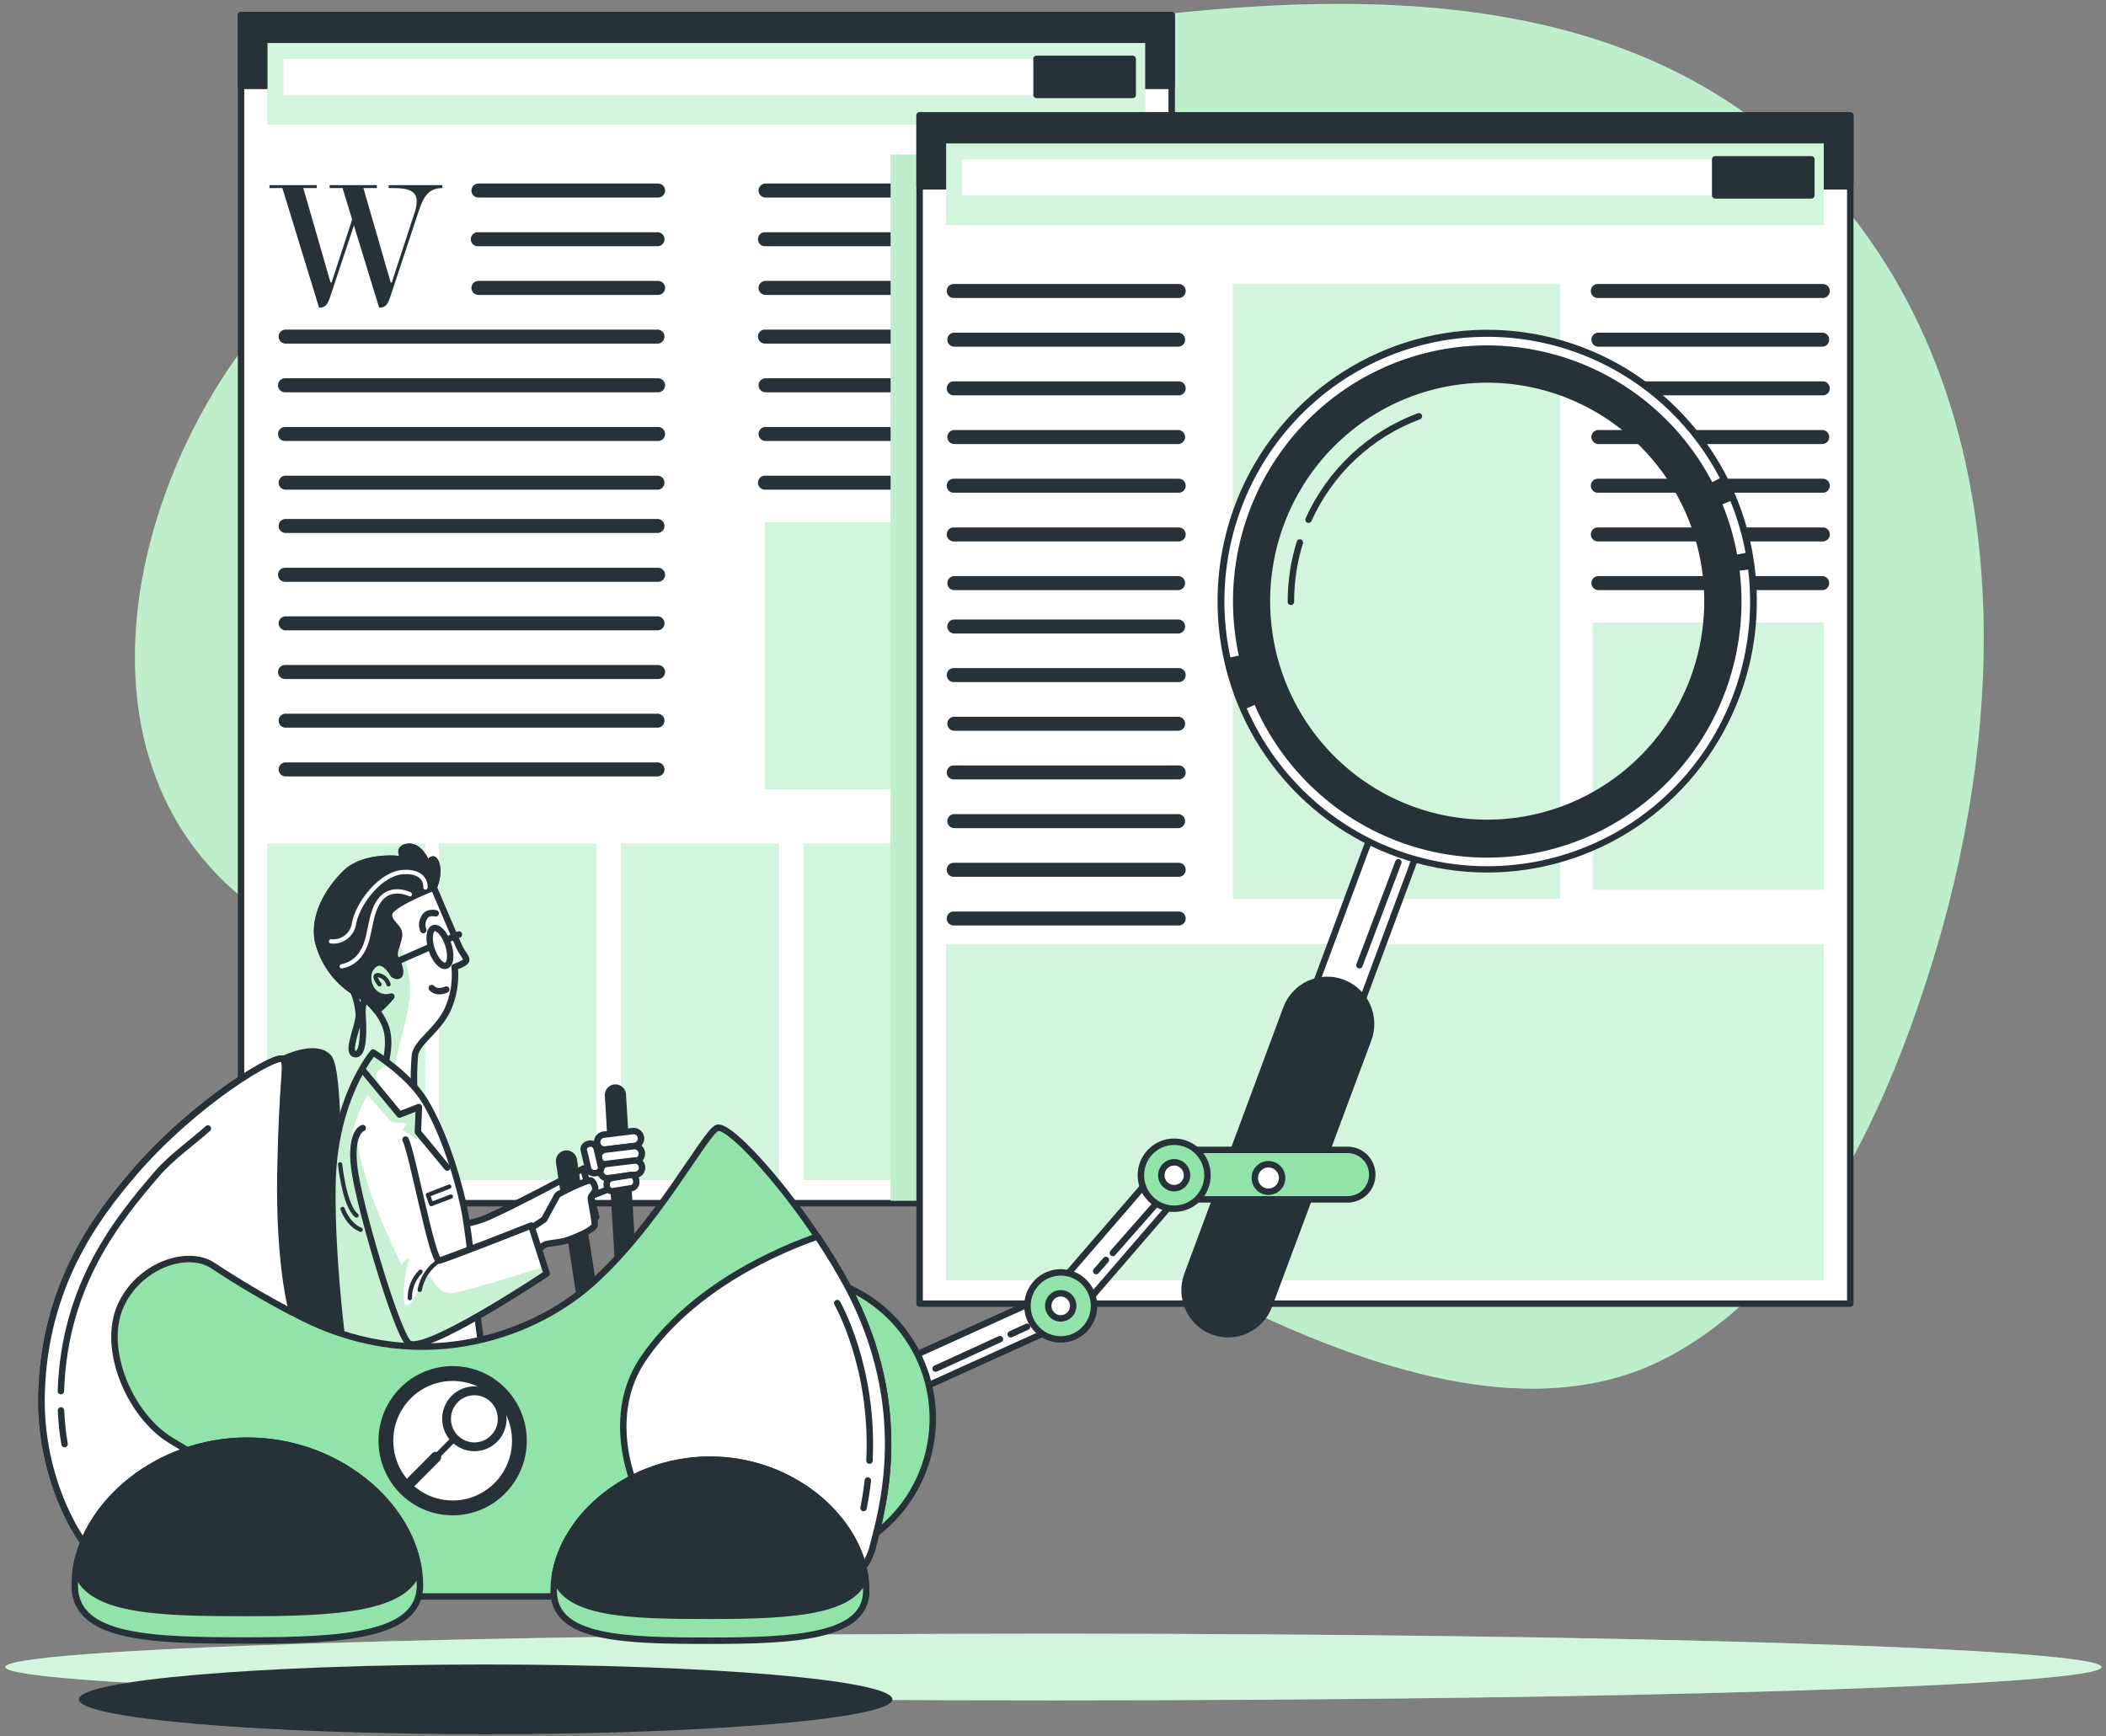 <svg width="245" height="202" viewBox="0 0 245 202" fill="none" xmlns="http://www.w3.org/2000/svg">
<rect x="0" y="0" width="245" height="202" fill="#808080" stroke="none"/>
<path d="M28.153 40.689C18.728 53.443 12.667 72.183 17.264 87.879C25.117 114.704 58.444 116.726 81.269 119.83C97 121.972 112.642 134.419 126.096 142.143C144.026 152.443 172.87 168.692 193.55 158.14C210.692 149.399 219.908 128.252 225.167 110.71C233.41 83.24 234.204 50.104 216.262 26.172C191.841 -6.314 149.118 -0.9 113.622 4.659C89.864 8.383 66.77 12.01 45.648 24.686C38.828 28.811 32.883 34.249 28.153 40.689Z" fill="#92E3A9"/>
<path opacity="0.4" d="M28.153 40.689C18.728 53.443 12.667 72.183 17.264 87.879C25.117 114.704 58.444 116.726 81.269 119.83C97 121.972 112.642 134.419 126.096 142.143C144.026 152.443 172.87 168.692 193.55 158.14C210.692 149.399 219.908 128.252 225.167 110.71C233.41 83.24 234.204 50.104 216.262 26.172C191.841 -6.314 149.118 -0.9 113.622 4.659C89.864 8.383 66.77 12.01 45.648 24.686C38.828 28.811 32.883 34.249 28.153 40.689Z" fill="white"/>
<path d="M0.624 193.953C0.624 196.095 55.199 197.834 122.551 197.834C189.904 197.834 244.479 196.095 244.479 193.953C244.479 191.812 189.904 190.073 122.581 190.073C55.258 190.073 0.624 191.812 0.624 193.953Z" fill="#92E3A9"/>
<path opacity="0.6" d="M0.624 193.953C0.624 196.095 55.199 197.834 122.551 197.834C189.904 197.834 244.479 196.095 244.479 193.953C244.479 191.812 189.904 190.073 122.581 190.073C55.258 190.073 0.624 191.812 0.624 193.953Z" fill="white"/>
<path d="M136.31 1.747H28.04V139.984H136.31V1.747Z" fill="white" stroke="#263238" stroke-width="0.75" stroke-linecap="round" stroke-linejoin="round"/>
<path d="M136.31 1.747H28.04V9.995H136.31V1.747Z" fill="#263238" stroke="#263238" stroke-width="0.75" stroke-linecap="round" stroke-linejoin="round"/>
<path d="M49.425 98.16H31.124V137.258H49.425V98.16Z" fill="#92E3A9"/>
<path opacity="0.6" d="M49.425 98.16H31.124V137.258H49.425V98.16Z" fill="white"/>
<path d="M69.382 98.16H51.081V137.258H69.382V98.16Z" fill="#92E3A9"/>
<path opacity="0.6" d="M69.382 98.16H51.081V137.258H69.382V98.16Z" fill="white"/>
<path d="M90.587 98.16H72.286V137.258H90.587V98.16Z" fill="#92E3A9"/>
<path opacity="0.6" d="M90.587 98.16H72.286V137.258H90.587V98.16Z" fill="white"/>
<path d="M111.787 98.16H93.486V137.258H111.787V98.16Z" fill="#92E3A9"/>
<path opacity="0.6" d="M111.787 98.16H93.486V137.258H111.787V98.16Z" fill="white"/>
<path d="M133.507 98.16H115.206V137.258H133.507V98.16Z" fill="white" stroke="#263238" stroke-width="0.75" stroke-linecap="round" stroke-linejoin="round"/>
<path d="M133.214 5.008H31.13V14.483H133.214V5.008Z" fill="#92E3A9"/>
<path opacity="0.6" d="M133.214 5.008H31.13V14.483H133.214V5.008Z" fill="white"/>
<path d="M131.78 6.849H32.965V11.042H131.78V6.849Z" fill="white"/>
<path d="M131.774 6.849H120.585V11.042H131.774V6.849Z" fill="#263238" stroke="#263238" stroke-width="0.75" stroke-linecap="round" stroke-linejoin="round"/>
<path d="M76.566 22.985H55.647C55.433 22.985 55.228 22.899 55.076 22.746C54.925 22.593 54.84 22.386 54.84 22.169C54.84 21.953 54.925 21.745 55.076 21.592C55.228 21.439 55.433 21.353 55.647 21.353H76.566C76.78 21.353 76.985 21.439 77.136 21.592C77.287 21.745 77.373 21.953 77.373 22.169C77.373 22.386 77.287 22.593 77.136 22.746C76.985 22.899 76.78 22.985 76.566 22.985Z" fill="#263238"/>
<path d="M76.566 28.646H55.647C55.535 28.656 55.423 28.642 55.317 28.606C55.212 28.57 55.114 28.511 55.032 28.435C54.95 28.358 54.884 28.265 54.839 28.162C54.794 28.058 54.77 27.947 54.77 27.833C54.77 27.72 54.794 27.608 54.839 27.505C54.884 27.401 54.95 27.309 55.032 27.232C55.114 27.156 55.212 27.097 55.317 27.061C55.423 27.024 55.535 27.011 55.647 27.02H76.566C76.767 27.038 76.954 27.131 77.091 27.282C77.227 27.432 77.303 27.629 77.303 27.833C77.303 28.038 77.227 28.235 77.091 28.385C76.954 28.536 76.767 28.629 76.566 28.646Z" fill="#263238"/>
<path d="M76.566 34.313H55.647C55.433 34.313 55.228 34.227 55.076 34.075C54.925 33.922 54.84 33.714 54.84 33.498C54.84 33.281 54.925 33.074 55.076 32.92C55.228 32.767 55.433 32.681 55.647 32.681H76.566C76.78 32.681 76.985 32.767 77.136 32.92C77.287 33.074 77.373 33.281 77.373 33.498C77.373 33.714 77.287 33.922 77.136 34.075C76.985 34.227 76.78 34.313 76.566 34.313Z" fill="#263238"/>
<path d="M76.566 39.975H33.15C32.949 39.957 32.761 39.864 32.625 39.713C32.488 39.563 32.413 39.366 32.413 39.162C32.413 38.957 32.488 38.761 32.625 38.61C32.761 38.459 32.949 38.366 33.15 38.349H76.566C76.767 38.366 76.954 38.459 77.091 38.61C77.227 38.761 77.303 38.957 77.303 39.162C77.303 39.366 77.227 39.563 77.091 39.713C76.954 39.864 76.767 39.957 76.566 39.975Z" fill="#263238"/>
<path d="M76.566 45.642H33.15C32.936 45.642 32.731 45.556 32.58 45.403C32.428 45.25 32.343 45.042 32.343 44.826C32.343 44.609 32.428 44.402 32.58 44.249C32.731 44.096 32.936 44.01 33.15 44.01H76.566C76.78 44.01 76.985 44.096 77.136 44.249C77.287 44.402 77.373 44.609 77.373 44.826C77.373 45.042 77.287 45.25 77.136 45.403C76.985 45.556 76.78 45.642 76.566 45.642Z" fill="#263238"/>
<path d="M76.566 51.309H33.15C32.936 51.309 32.731 51.223 32.58 51.07C32.428 50.917 32.343 50.709 32.343 50.493C32.343 50.276 32.428 50.069 32.58 49.916C32.731 49.763 32.936 49.677 33.15 49.677H76.566C76.78 49.677 76.985 49.763 77.136 49.916C77.287 50.069 77.373 50.276 77.373 50.493C77.373 50.709 77.287 50.917 77.136 51.07C76.985 51.223 76.78 51.309 76.566 51.309Z" fill="#263238"/>
<path d="M76.566 56.97H33.15C32.949 56.952 32.761 56.859 32.625 56.709C32.488 56.558 32.413 56.361 32.413 56.157C32.413 55.953 32.488 55.756 32.625 55.605C32.761 55.455 32.949 55.362 33.15 55.344H76.566C76.767 55.362 76.954 55.455 77.091 55.605C77.227 55.756 77.303 55.953 77.303 56.157C77.303 56.361 77.227 56.558 77.091 56.709C76.954 56.859 76.767 56.952 76.566 56.97Z" fill="#263238"/>
<path d="M76.566 62.005H33.15C32.949 61.988 32.761 61.895 32.625 61.744C32.488 61.593 32.413 61.397 32.413 61.192C32.413 60.988 32.488 60.791 32.625 60.641C32.761 60.49 32.949 60.397 33.15 60.38H76.566C76.767 60.397 76.954 60.49 77.091 60.641C77.227 60.791 77.303 60.988 77.303 61.192C77.303 61.397 77.227 61.593 77.091 61.744C76.954 61.895 76.767 61.988 76.566 62.005Z" fill="#263238"/>
<path d="M76.566 67.691H33.15C32.936 67.691 32.731 67.605 32.58 67.451C32.428 67.299 32.343 67.091 32.343 66.874C32.343 66.658 32.428 66.451 32.58 66.297C32.731 66.144 32.936 66.058 33.15 66.058H76.566C76.78 66.058 76.985 66.144 77.136 66.297C77.287 66.451 77.373 66.658 77.373 66.874C77.373 67.091 77.287 67.299 77.136 67.451C76.985 67.605 76.78 67.691 76.566 67.691Z" fill="#263238"/>
<path d="M76.566 73.334H33.15C32.949 73.316 32.761 73.223 32.625 73.072C32.488 72.922 32.413 72.725 32.413 72.521C32.413 72.316 32.488 72.12 32.625 71.969C32.761 71.819 32.949 71.725 33.15 71.708H76.566C76.767 71.725 76.954 71.819 77.091 71.969C77.227 72.12 77.303 72.316 77.303 72.521C77.303 72.725 77.227 72.922 77.091 73.072C76.954 73.223 76.767 73.316 76.566 73.334Z" fill="#263238"/>
<path d="M76.566 79.001H33.15C32.936 79.001 32.731 78.915 32.58 78.762C32.428 78.609 32.343 78.401 32.343 78.185C32.343 77.968 32.428 77.761 32.58 77.608C32.731 77.455 32.936 77.369 33.15 77.369H76.566C76.78 77.369 76.985 77.455 77.136 77.608C77.287 77.761 77.373 77.968 77.373 78.185C77.373 78.401 77.287 78.609 77.136 78.762C76.985 78.915 76.78 79.001 76.566 79.001Z" fill="#263238"/>
<path d="M76.566 84.662H33.15C32.949 84.644 32.761 84.551 32.625 84.4C32.488 84.25 32.413 84.053 32.413 83.849C32.413 83.644 32.488 83.448 32.625 83.297C32.761 83.147 32.949 83.053 33.15 83.036H76.566C76.767 83.053 76.954 83.147 77.091 83.297C77.227 83.448 77.303 83.644 77.303 83.849C77.303 84.053 77.227 84.25 77.091 84.4C76.954 84.551 76.767 84.644 76.566 84.662Z" fill="#263238"/>
<path d="M76.566 90.329H33.15C32.949 90.311 32.761 90.218 32.625 90.068C32.488 89.917 32.413 89.72 32.413 89.516C32.413 89.312 32.488 89.115 32.625 88.964C32.761 88.814 32.949 88.721 33.15 88.703H76.566C76.767 88.721 76.954 88.814 77.091 88.964C77.227 89.115 77.303 89.312 77.303 89.516C77.303 89.72 77.227 89.917 77.091 90.068C76.954 90.218 76.767 90.311 76.566 90.329Z" fill="#263238"/>
<path d="M132.449 22.985H89.051C88.837 22.985 88.632 22.899 88.481 22.746C88.329 22.593 88.244 22.386 88.244 22.169C88.244 21.953 88.329 21.745 88.481 21.592C88.632 21.439 88.837 21.353 89.051 21.353H132.449C132.663 21.353 132.868 21.439 133.02 21.592C133.171 21.745 133.256 21.953 133.256 22.169C133.256 22.386 133.171 22.593 133.02 22.746C132.868 22.899 132.663 22.985 132.449 22.985Z" fill="#263238"/>
<path d="M132.449 28.646H89.051C88.94 28.656 88.828 28.642 88.722 28.606C88.616 28.57 88.519 28.511 88.436 28.435C88.354 28.358 88.288 28.265 88.243 28.162C88.198 28.058 88.175 27.947 88.175 27.833C88.175 27.72 88.198 27.608 88.243 27.505C88.288 27.401 88.354 27.309 88.436 27.232C88.519 27.156 88.616 27.097 88.722 27.061C88.828 27.024 88.94 27.011 89.051 27.02H132.449C132.56 27.011 132.673 27.024 132.778 27.061C132.884 27.097 132.981 27.156 133.064 27.232C133.146 27.309 133.212 27.401 133.257 27.505C133.302 27.608 133.325 27.72 133.325 27.833C133.325 27.947 133.302 28.058 133.257 28.162C133.212 28.265 133.146 28.358 133.064 28.435C132.981 28.511 132.884 28.57 132.778 28.606C132.673 28.642 132.56 28.656 132.449 28.646Z" fill="#263238"/>
<path d="M132.449 34.313H89.051C88.837 34.313 88.632 34.227 88.481 34.075C88.329 33.922 88.244 33.714 88.244 33.498C88.244 33.281 88.329 33.074 88.481 32.92C88.632 32.767 88.837 32.681 89.051 32.681H132.449C132.663 32.681 132.868 32.767 133.02 32.92C133.171 33.074 133.256 33.281 133.256 33.498C133.256 33.714 133.171 33.922 133.02 34.075C132.868 34.227 132.663 34.313 132.449 34.313Z" fill="#263238"/>
<path d="M132.449 39.975H89.051C88.94 39.984 88.828 39.971 88.722 39.934C88.616 39.898 88.519 39.839 88.436 39.763C88.354 39.687 88.288 39.594 88.243 39.49C88.198 39.386 88.175 39.275 88.175 39.162C88.175 39.049 88.198 38.937 88.243 38.833C88.288 38.73 88.354 38.637 88.436 38.56C88.519 38.484 88.616 38.426 88.722 38.389C88.828 38.353 88.94 38.339 89.051 38.349H132.449C132.56 38.339 132.673 38.353 132.778 38.389C132.884 38.426 132.981 38.484 133.064 38.56C133.146 38.637 133.212 38.73 133.257 38.833C133.302 38.937 133.325 39.049 133.325 39.162C133.325 39.275 133.302 39.386 133.257 39.49C133.212 39.594 133.146 39.687 133.064 39.763C132.981 39.839 132.884 39.898 132.778 39.934C132.673 39.971 132.56 39.984 132.449 39.975Z" fill="#263238"/>
<path d="M132.449 45.642H89.051C88.837 45.642 88.632 45.556 88.481 45.403C88.329 45.25 88.244 45.042 88.244 44.826C88.244 44.609 88.329 44.402 88.481 44.249C88.632 44.096 88.837 44.01 89.051 44.01H132.449C132.663 44.01 132.868 44.096 133.02 44.249C133.171 44.402 133.256 44.609 133.256 44.826C133.256 45.042 133.171 45.25 133.02 45.403C132.868 45.556 132.663 45.642 132.449 45.642Z" fill="#263238"/>
<path d="M132.449 51.309H89.051C88.945 51.309 88.84 51.288 88.743 51.247C88.645 51.206 88.556 51.146 88.481 51.07C88.406 50.994 88.346 50.904 88.306 50.805C88.265 50.706 88.244 50.6 88.244 50.493C88.244 50.386 88.265 50.28 88.306 50.181C88.346 50.082 88.406 49.992 88.481 49.916C88.556 49.84 88.645 49.78 88.743 49.739C88.84 49.698 88.945 49.677 89.051 49.677H132.449C132.555 49.677 132.66 49.698 132.758 49.739C132.856 49.78 132.945 49.84 133.02 49.916C133.094 49.992 133.154 50.082 133.194 50.181C133.235 50.28 133.256 50.386 133.256 50.493C133.256 50.6 133.235 50.706 133.194 50.805C133.154 50.904 133.094 50.994 133.02 51.07C132.945 51.146 132.856 51.206 132.758 51.247C132.66 51.288 132.555 51.309 132.449 51.309Z" fill="#263238"/>
<path d="M132.449 56.97H89.051C88.94 56.98 88.828 56.966 88.722 56.929C88.616 56.893 88.519 56.835 88.436 56.758C88.354 56.682 88.288 56.589 88.243 56.485C88.198 56.382 88.175 56.27 88.175 56.157C88.175 56.044 88.198 55.932 88.243 55.828C88.288 55.725 88.354 55.632 88.436 55.556C88.519 55.479 88.616 55.421 88.722 55.385C88.828 55.348 88.94 55.334 89.051 55.344H132.449C132.56 55.334 132.673 55.348 132.778 55.385C132.884 55.421 132.981 55.479 133.064 55.556C133.146 55.632 133.212 55.725 133.257 55.828C133.302 55.932 133.325 56.044 133.325 56.157C133.325 56.27 133.302 56.382 133.257 56.485C133.212 56.589 133.146 56.682 133.064 56.758C132.981 56.835 132.884 56.893 132.778 56.929C132.673 56.966 132.56 56.98 132.449 56.97Z" fill="#263238"/>
<path d="M133.232 60.77H89.003V91.819H133.232V60.77Z" fill="#92E3A9"/>
<path opacity="0.6" d="M133.232 60.77H89.003V91.819H133.232V60.77Z" fill="white"/>
<path d="M48.283 24.584C48.406 24.207 48.471 23.813 48.475 23.417C48.475 21.967 47.016 21.883 45.576 21.883H45.217V21.54H51.463V21.883C49.837 21.883 49.264 22.924 48.738 24.482L45.414 34.504C45.163 35.244 44.954 35.798 44.171 35.798H44.105L41.171 26.226L38.422 34.504C38.165 35.244 37.955 35.798 37.172 35.798H37.119L32.851 21.883H31.351V21.54H36.844V21.883H35.284L38.452 32.862H38.577L40.968 25.541L39.85 21.883H38.35V21.54H43.843V21.883H42.277L45.45 32.862H45.576L48.283 24.584Z" fill="#263238"/>
<path d="M148.688 17.99H103.611V139.701H148.688V17.99Z" fill="#92E3A9"/>
<path opacity="0.4" d="M148.688 17.99H103.611V139.701H148.688V17.99Z" fill="white"/>
<path d="M215.252 13.436H106.982V151.673H215.252V13.436Z" fill="white" stroke="#263238" stroke-width="0.75" stroke-linecap="round" stroke-linejoin="round"/>
<path d="M215.252 13.436H106.982V21.684H215.252V13.436Z" fill="#263238" stroke="#263238" stroke-width="0.75" stroke-linecap="round" stroke-linejoin="round"/>
<path d="M181.471 33.013H143.452V104.549H181.471V33.013Z" fill="#92E3A9"/>
<path opacity="0.6" d="M181.471 33.013H143.452V104.549H181.471V33.013Z" fill="white"/>
<path d="M212.162 109.843H110.078V148.942H212.162V109.843Z" fill="#92E3A9"/>
<path opacity="0.6" d="M212.162 109.843H110.078V148.942H212.162V109.843Z" fill="white"/>
<path d="M212.162 16.697H110.078V26.172H212.162V16.697Z" fill="#92E3A9"/>
<path opacity="0.6" d="M212.162 16.697H110.078V26.172H212.162V16.697Z" fill="white"/>
<path d="M210.727 18.538H111.913V22.731H210.727V18.538Z" fill="white"/>
<path d="M210.721 18.538H199.533V22.731H210.721V18.538Z" fill="#263238" stroke="#263238" stroke-width="0.75" stroke-linecap="round" stroke-linejoin="round"/>
<path d="M137.063 34.668H111.01C110.899 34.678 110.787 34.664 110.681 34.628C110.575 34.592 110.478 34.533 110.395 34.457C110.313 34.38 110.247 34.287 110.202 34.184C110.157 34.08 110.134 33.969 110.134 33.855C110.134 33.742 110.157 33.631 110.202 33.527C110.247 33.423 110.313 33.331 110.395 33.254C110.478 33.178 110.575 33.12 110.681 33.083C110.787 33.047 110.899 33.033 111.01 33.042H137.063C137.174 33.033 137.287 33.047 137.392 33.083C137.498 33.12 137.596 33.178 137.678 33.254C137.76 33.331 137.826 33.423 137.871 33.527C137.916 33.631 137.939 33.742 137.939 33.855C137.939 33.969 137.916 34.08 137.871 34.184C137.826 34.287 137.76 34.38 137.678 34.457C137.596 34.533 137.498 34.592 137.392 34.628C137.287 34.664 137.174 34.678 137.063 34.668Z" fill="#263238"/>
<path d="M137.063 40.336H111.01C110.796 40.336 110.591 40.25 110.44 40.097C110.288 39.944 110.203 39.736 110.203 39.52C110.203 39.303 110.288 39.096 110.44 38.943C110.591 38.79 110.796 38.704 111.01 38.704H137.063C137.277 38.704 137.482 38.79 137.634 38.943C137.785 39.096 137.87 39.303 137.87 39.52C137.87 39.736 137.785 39.944 137.634 40.097C137.482 40.25 137.277 40.336 137.063 40.336Z" fill="#263238"/>
<path d="M137.063 45.997H111.01C110.899 46.006 110.787 45.993 110.681 45.956C110.575 45.92 110.478 45.861 110.395 45.785C110.313 45.709 110.247 45.616 110.202 45.512C110.157 45.409 110.134 45.297 110.134 45.184C110.134 45.071 110.157 44.959 110.202 44.855C110.247 44.752 110.313 44.659 110.395 44.582C110.478 44.506 110.575 44.448 110.681 44.411C110.787 44.375 110.899 44.361 111.01 44.371H137.063C137.174 44.361 137.287 44.375 137.392 44.411C137.498 44.448 137.596 44.506 137.678 44.582C137.76 44.659 137.826 44.752 137.871 44.855C137.916 44.959 137.939 45.071 137.939 45.184C137.939 45.297 137.916 45.409 137.871 45.512C137.826 45.616 137.76 45.709 137.678 45.785C137.596 45.861 137.498 45.92 137.392 45.956C137.287 45.993 137.174 46.006 137.063 45.997Z" fill="#263238"/>
<path d="M137.063 51.664H111.01C110.904 51.664 110.799 51.643 110.701 51.602C110.603 51.561 110.514 51.501 110.44 51.425C110.365 51.349 110.305 51.259 110.265 51.16C110.224 51.061 110.203 50.955 110.203 50.848C110.203 50.741 110.224 50.635 110.265 50.535C110.305 50.437 110.365 50.347 110.44 50.271C110.514 50.195 110.603 50.135 110.701 50.094C110.799 50.053 110.904 50.032 111.01 50.032H137.063C137.277 50.032 137.482 50.118 137.634 50.271C137.785 50.424 137.87 50.631 137.87 50.848C137.87 51.064 137.785 51.272 137.634 51.425C137.482 51.578 137.277 51.664 137.063 51.664Z" fill="#263238"/>
<path d="M137.063 57.325H111.01C110.899 57.335 110.787 57.321 110.681 57.284C110.575 57.248 110.478 57.19 110.395 57.113C110.313 57.037 110.247 56.944 110.202 56.84C110.157 56.737 110.134 56.625 110.134 56.512C110.134 56.399 110.157 56.287 110.202 56.184C110.247 56.08 110.313 55.987 110.395 55.911C110.478 55.834 110.575 55.776 110.681 55.739C110.787 55.703 110.899 55.689 111.01 55.699H137.063C137.174 55.689 137.287 55.703 137.392 55.739C137.498 55.776 137.596 55.834 137.678 55.911C137.76 55.987 137.826 56.08 137.871 56.184C137.916 56.287 137.939 56.399 137.939 56.512C137.939 56.625 137.916 56.737 137.871 56.84C137.826 56.944 137.76 57.037 137.678 57.113C137.596 57.19 137.498 57.248 137.392 57.284C137.287 57.321 137.174 57.335 137.063 57.325Z" fill="#263238"/>
<path d="M137.063 62.992H111.01C110.899 63.002 110.787 62.988 110.681 62.951C110.575 62.915 110.478 62.857 110.395 62.78C110.313 62.704 110.247 62.611 110.202 62.507C110.157 62.404 110.134 62.292 110.134 62.179C110.134 62.066 110.157 61.954 110.202 61.85C110.247 61.747 110.313 61.654 110.395 61.578C110.478 61.501 110.575 61.443 110.681 61.407C110.787 61.37 110.899 61.356 111.01 61.366H137.063C137.174 61.356 137.287 61.37 137.392 61.407C137.498 61.443 137.596 61.501 137.678 61.578C137.76 61.654 137.826 61.747 137.871 61.85C137.916 61.954 137.939 62.066 137.939 62.179C137.939 62.292 137.916 62.404 137.871 62.507C137.826 62.611 137.76 62.704 137.678 62.78C137.596 62.857 137.498 62.915 137.392 62.951C137.287 62.988 137.174 63.002 137.063 62.992Z" fill="#263238"/>
<path d="M137.063 68.659H111.01C110.904 68.659 110.799 68.638 110.701 68.597C110.603 68.556 110.514 68.496 110.44 68.42C110.365 68.344 110.305 68.254 110.265 68.155C110.224 68.056 110.203 67.95 110.203 67.843C110.203 67.736 110.224 67.63 110.265 67.531C110.305 67.432 110.365 67.342 110.44 67.266C110.514 67.19 110.603 67.13 110.701 67.089C110.799 67.048 110.904 67.027 111.01 67.027H137.063C137.277 67.027 137.482 67.113 137.634 67.266C137.785 67.419 137.87 67.627 137.87 67.843C137.87 68.06 137.785 68.267 137.634 68.42C137.482 68.573 137.277 68.659 137.063 68.659Z" fill="#263238"/>
<path d="M137.063 73.707H111.01C110.796 73.707 110.591 73.621 110.44 73.468C110.288 73.314 110.203 73.107 110.203 72.891C110.203 72.674 110.288 72.467 110.44 72.314C110.591 72.161 110.796 72.075 111.01 72.075H137.063C137.277 72.075 137.482 72.161 137.634 72.314C137.785 72.467 137.87 72.674 137.87 72.891C137.87 73.107 137.785 73.314 137.634 73.468C137.482 73.621 137.277 73.707 137.063 73.707Z" fill="#263238"/>
<path d="M137.063 79.356H111.01C110.899 79.365 110.787 79.352 110.681 79.315C110.575 79.279 110.478 79.22 110.395 79.144C110.313 79.067 110.247 78.975 110.202 78.871C110.157 78.768 110.134 78.656 110.134 78.543C110.134 78.43 110.157 78.318 110.202 78.214C110.247 78.111 110.313 78.018 110.395 77.941C110.478 77.865 110.575 77.807 110.681 77.77C110.787 77.734 110.899 77.72 111.01 77.73H137.063C137.174 77.72 137.287 77.734 137.392 77.77C137.498 77.807 137.596 77.865 137.678 77.941C137.76 78.018 137.826 78.111 137.871 78.214C137.916 78.318 137.939 78.43 137.939 78.543C137.939 78.656 137.916 78.768 137.871 78.871C137.826 78.975 137.76 79.067 137.678 79.144C137.596 79.22 137.498 79.279 137.392 79.315C137.287 79.352 137.174 79.365 137.063 79.356Z" fill="#263238"/>
<path d="M137.063 85.023H111.01C110.796 85.023 110.591 84.937 110.44 84.784C110.288 84.631 110.203 84.423 110.203 84.207C110.203 83.99 110.288 83.783 110.44 83.63C110.591 83.477 110.796 83.391 111.01 83.391H137.063C137.277 83.391 137.482 83.477 137.634 83.63C137.785 83.783 137.87 83.99 137.87 84.207C137.87 84.423 137.785 84.631 137.634 84.784C137.482 84.937 137.277 85.023 137.063 85.023Z" fill="#263238"/>
<path d="M137.063 90.684H111.01C110.899 90.694 110.787 90.68 110.681 90.643C110.575 90.607 110.478 90.549 110.395 90.472C110.313 90.396 110.247 90.303 110.202 90.199C110.157 90.096 110.134 89.984 110.134 89.871C110.134 89.758 110.157 89.646 110.202 89.542C110.247 89.439 110.313 89.346 110.395 89.27C110.478 89.193 110.575 89.135 110.681 89.098C110.787 89.062 110.899 89.048 111.01 89.058H137.063C137.174 89.048 137.287 89.062 137.392 89.098C137.498 89.135 137.596 89.193 137.678 89.27C137.76 89.346 137.826 89.439 137.871 89.542C137.916 89.646 137.939 89.758 137.939 89.871C137.939 89.984 137.916 90.096 137.871 90.199C137.826 90.303 137.76 90.396 137.678 90.472C137.596 90.549 137.498 90.607 137.392 90.643C137.287 90.68 137.174 90.694 137.063 90.684Z" fill="#263238"/>
<path d="M137.063 96.351H111.01C110.796 96.351 110.591 96.265 110.44 96.112C110.288 95.959 110.203 95.751 110.203 95.535C110.203 95.319 110.288 95.111 110.44 94.958C110.591 94.805 110.796 94.719 111.01 94.719H137.063C137.277 94.719 137.482 94.805 137.634 94.958C137.785 95.111 137.87 95.319 137.87 95.535C137.87 95.751 137.785 95.959 137.634 96.112C137.482 96.265 137.277 96.351 137.063 96.351Z" fill="#263238"/>
<path d="M137.063 102.012H111.01C110.899 102.022 110.787 102.008 110.681 101.972C110.575 101.935 110.478 101.877 110.395 101.8C110.313 101.724 110.247 101.631 110.202 101.528C110.157 101.424 110.134 101.312 110.134 101.199C110.134 101.086 110.157 100.974 110.202 100.871C110.247 100.767 110.313 100.674 110.395 100.598C110.478 100.521 110.575 100.463 110.681 100.427C110.787 100.39 110.899 100.376 111.01 100.386H137.063C137.174 100.376 137.287 100.39 137.392 100.427C137.498 100.463 137.596 100.521 137.678 100.598C137.76 100.674 137.826 100.767 137.871 100.871C137.916 100.974 137.939 101.086 137.939 101.199C137.939 101.312 137.916 101.424 137.871 101.528C137.826 101.631 137.76 101.724 137.678 101.8C137.596 101.877 137.498 101.935 137.392 101.972C137.287 102.008 137.174 102.022 137.063 102.012Z" fill="#263238"/>
<path d="M137.063 107.679H111.01C110.899 107.689 110.787 107.675 110.681 107.639C110.575 107.602 110.478 107.544 110.395 107.468C110.313 107.391 110.247 107.298 110.202 107.195C110.157 107.091 110.134 106.979 110.134 106.866C110.134 106.753 110.157 106.641 110.202 106.538C110.247 106.434 110.313 106.341 110.395 106.265C110.478 106.189 110.575 106.13 110.681 106.094C110.787 106.057 110.899 106.044 111.01 106.053H137.063C137.174 106.044 137.287 106.057 137.392 106.094C137.498 106.13 137.596 106.189 137.678 106.265C137.76 106.341 137.826 106.434 137.871 106.538C137.916 106.641 137.939 106.753 137.939 106.866C137.939 106.979 137.916 107.091 137.871 107.195C137.826 107.298 137.76 107.391 137.678 107.468C137.596 107.544 137.498 107.602 137.392 107.639C137.287 107.675 137.174 107.689 137.063 107.679Z" fill="#263238"/>
<path d="M211.965 34.668H185.942C185.83 34.678 185.718 34.664 185.612 34.628C185.506 34.592 185.409 34.533 185.327 34.457C185.244 34.38 185.179 34.287 185.134 34.184C185.089 34.08 185.065 33.969 185.065 33.855C185.065 33.742 185.089 33.631 185.134 33.527C185.179 33.423 185.244 33.331 185.327 33.254C185.409 33.178 185.506 33.12 185.612 33.083C185.718 33.047 185.83 33.033 185.942 33.042H211.995C212.106 33.033 212.218 33.047 212.324 33.083C212.43 33.12 212.527 33.178 212.609 33.254C212.692 33.331 212.758 33.423 212.803 33.527C212.848 33.631 212.871 33.742 212.871 33.855C212.871 33.969 212.848 34.08 212.803 34.184C212.758 34.287 212.692 34.38 212.609 34.457C212.527 34.533 212.43 34.592 212.324 34.628C212.218 34.664 212.106 34.678 211.995 34.668H211.965Z" fill="#263238"/>
<path d="M211.965 40.336H185.942C185.836 40.336 185.731 40.315 185.633 40.273C185.535 40.233 185.446 40.172 185.371 40.097C185.296 40.021 185.237 39.931 185.196 39.832C185.156 39.733 185.135 39.627 185.135 39.52C185.135 39.413 185.156 39.306 185.196 39.207C185.237 39.108 185.296 39.018 185.371 38.943C185.446 38.867 185.535 38.807 185.633 38.766C185.731 38.725 185.836 38.704 185.942 38.704H211.995C212.209 38.704 212.414 38.79 212.565 38.943C212.716 39.096 212.801 39.303 212.801 39.52C212.801 39.736 212.716 39.944 212.565 40.097C212.414 40.25 212.209 40.336 211.995 40.336H211.965Z" fill="#263238"/>
<path d="M211.965 45.997H185.942C185.83 46.006 185.718 45.993 185.612 45.956C185.506 45.92 185.409 45.861 185.327 45.785C185.244 45.709 185.179 45.616 185.134 45.512C185.089 45.409 185.065 45.297 185.065 45.184C185.065 45.071 185.089 44.959 185.134 44.855C185.179 44.752 185.244 44.659 185.327 44.582C185.409 44.506 185.506 44.448 185.612 44.411C185.718 44.375 185.83 44.361 185.942 44.371H211.995C212.106 44.361 212.218 44.375 212.324 44.411C212.43 44.448 212.527 44.506 212.609 44.582C212.692 44.659 212.758 44.752 212.803 44.855C212.848 44.959 212.871 45.071 212.871 45.184C212.871 45.297 212.848 45.409 212.803 45.512C212.758 45.616 212.692 45.709 212.609 45.785C212.527 45.861 212.43 45.92 212.324 45.956C212.218 45.993 212.106 46.006 211.995 45.997H211.965Z" fill="#263238"/>
<path d="M211.965 51.664H185.942C185.836 51.664 185.731 51.643 185.633 51.602C185.535 51.561 185.446 51.501 185.371 51.425C185.296 51.349 185.237 51.259 185.196 51.16C185.156 51.061 185.135 50.955 185.135 50.848C185.135 50.741 185.156 50.635 185.196 50.535C185.237 50.437 185.296 50.347 185.371 50.271C185.446 50.195 185.535 50.135 185.633 50.094C185.731 50.053 185.836 50.032 185.942 50.032H211.995C212.209 50.032 212.414 50.118 212.565 50.271C212.716 50.424 212.801 50.631 212.801 50.848C212.801 51.064 212.716 51.272 212.565 51.425C212.414 51.578 212.209 51.664 211.995 51.664H211.965Z" fill="#263238"/>
<path d="M211.965 57.325H185.942C185.83 57.335 185.718 57.321 185.612 57.284C185.506 57.248 185.409 57.19 185.327 57.113C185.244 57.037 185.179 56.944 185.134 56.84C185.089 56.737 185.065 56.625 185.065 56.512C185.065 56.399 185.089 56.287 185.134 56.184C185.179 56.08 185.244 55.987 185.327 55.911C185.409 55.834 185.506 55.776 185.612 55.739C185.718 55.703 185.83 55.689 185.942 55.699H211.995C212.106 55.689 212.218 55.703 212.324 55.739C212.43 55.776 212.527 55.834 212.609 55.911C212.692 55.987 212.758 56.08 212.803 56.184C212.848 56.287 212.871 56.399 212.871 56.512C212.871 56.625 212.848 56.737 212.803 56.84C212.758 56.944 212.692 57.037 212.609 57.113C212.527 57.19 212.43 57.248 212.324 57.284C212.218 57.321 212.106 57.335 211.995 57.325H211.965Z" fill="#263238"/>
<path d="M211.965 62.992H185.942C185.83 63.002 185.718 62.988 185.612 62.951C185.506 62.915 185.409 62.857 185.327 62.78C185.244 62.704 185.179 62.611 185.134 62.507C185.089 62.404 185.065 62.292 185.065 62.179C185.065 62.066 185.089 61.954 185.134 61.85C185.179 61.747 185.244 61.654 185.327 61.578C185.409 61.501 185.506 61.443 185.612 61.407C185.718 61.37 185.83 61.356 185.942 61.366H211.995C212.106 61.356 212.218 61.37 212.324 61.407C212.43 61.443 212.527 61.501 212.609 61.578C212.692 61.654 212.758 61.747 212.803 61.85C212.848 61.954 212.871 62.066 212.871 62.179C212.871 62.292 212.848 62.404 212.803 62.507C212.758 62.611 212.692 62.704 212.609 62.78C212.527 62.857 212.43 62.915 212.324 62.951C212.218 62.988 212.106 63.002 211.995 62.992H211.965Z" fill="#263238"/>
<path d="M211.965 68.659H185.942C185.836 68.659 185.731 68.638 185.633 68.597C185.535 68.556 185.446 68.496 185.371 68.42C185.296 68.344 185.237 68.254 185.196 68.155C185.156 68.056 185.135 67.95 185.135 67.843C185.135 67.736 185.156 67.63 185.196 67.531C185.237 67.432 185.296 67.342 185.371 67.266C185.446 67.19 185.535 67.13 185.633 67.089C185.731 67.048 185.836 67.027 185.942 67.027H211.995C212.209 67.027 212.414 67.113 212.565 67.266C212.716 67.419 212.801 67.627 212.801 67.843C212.801 68.06 212.716 68.267 212.565 68.42C212.414 68.573 212.209 68.659 211.995 68.659H211.965Z" fill="#263238"/>
<path d="M212.18 72.454H185.29V103.502H212.18V72.454Z" fill="#92E3A9"/>
<path opacity="0.6" d="M212.18 72.454H185.29V103.502H212.18V72.454Z" fill="white"/>
<path d="M103.814 197.714C103.814 199.952 82.626 201.769 56.495 201.769C30.365 201.769 9.171 199.964 9.171 197.714C9.171 195.464 30.359 193.659 56.495 193.659C82.632 193.659 103.814 195.476 103.814 197.714Z" fill="#263238"/>
<path d="M32.935 123.241C32.935 123.241 36.593 121.376 38.182 122.976C39.772 124.577 39.133 141.698 39.611 147.137C39.901 150.381 40.495 153.589 41.386 156.72C41.386 156.72 36.138 155.764 32.164 153.712C32.164 153.712 28.667 136.627 32.935 123.241Z" fill="#263238" stroke="#263238" stroke-width="0.75" stroke-linecap="round" stroke-linejoin="round"/>
<path d="M105.762 162.014C105.332 162.014 104.915 161.867 104.578 161.598C104.241 161.329 104.005 160.952 103.907 160.531C103.81 160.109 103.857 159.667 104.04 159.275C104.224 158.884 104.534 158.566 104.92 158.375L122.199 150.554L135.611 135.026C135.936 134.637 136.403 134.394 136.906 134.351C137.41 134.307 137.911 134.467 138.297 134.795C138.684 135.123 138.926 135.592 138.969 136.099C139.012 136.606 138.853 137.11 138.527 137.499L124.858 153.333C124.695 153.535 124.491 153.701 124.261 153.82L106.617 161.816C106.352 161.951 106.059 162.019 105.762 162.014Z" fill="white" stroke="#263238" stroke-width="0.75" stroke-linecap="round" stroke-linejoin="round"/>
<path d="M117.579 155.238L119.473 154.368" stroke="#263238" stroke-width="0.75" stroke-linecap="round" stroke-linejoin="round"/>
<path d="M108.841 159.235L116.329 155.806" stroke="#263238" stroke-width="0.75" stroke-linecap="round" stroke-linejoin="round"/>
<path d="M134.451 140.098L129.461 145.777" stroke="#263238" stroke-width="0.75" stroke-linecap="round" stroke-linejoin="round"/>
<path d="M128.654 146.589L127.524 147.889" stroke="#263238" stroke-width="0.75" stroke-linecap="round" stroke-linejoin="round"/>
<path d="M108.064 168.912C110.177 159.94 104.664 150.942 95.75 148.814C86.836 146.687 77.897 152.236 75.783 161.208C73.669 170.181 79.182 179.179 88.096 181.306C97.01 183.434 105.95 177.885 108.064 168.912Z" fill="#92E3A9" stroke="#263238" stroke-width="0.748" stroke-linecap="round" stroke-linejoin="round"/>
<path d="M50.465 103.262C50.465 103.262 52.856 108.905 53.358 110.006C53.86 111.107 54.338 111.408 54.224 111.756C54.111 112.105 52.892 112.508 52.892 112.508C53.061 114.245 52.761 115.995 52.025 117.574C50.83 119.98 48.498 121.238 48.271 122.748C48.138 124.2 48.118 125.66 48.212 127.115L44.685 124.204C44.685 124.204 45.666 121.352 44.799 119.258C44.064 117.545 42.755 116.146 41.099 115.306C39.038 113.944 37.572 111.842 36.999 109.428C36.479 106.631 38.093 103.665 40.233 101.571C42.372 99.478 46.592 99.887 47.058 100.061C47.524 100.236 45.899 98.858 47.345 98.545C48.791 98.232 49.658 100.35 49.736 100.699C49.813 101.048 50.256 99.189 50.722 100.41C51.188 101.631 50.465 103.262 50.465 103.262Z" fill="white"/>
<g style="mix-blend-mode:multiply" opacity="0.5">
<path d="M46.156 125.437C46.135 125.033 46.089 124.631 46.018 124.234C45.785 123.175 47.214 119.878 47.656 115.998C48.098 112.117 45.08 106.697 45.08 106.697L42.868 100.242C41.886 100.454 40.977 100.923 40.233 101.601C38.093 103.695 36.479 106.661 36.999 109.458C37.572 111.872 39.038 113.974 41.099 115.336C42.755 116.176 44.064 117.575 44.799 119.288C45.666 121.382 44.685 124.234 44.685 124.234L46.156 125.437Z" fill="#92E3A9"/>
</g>
<path d="M50.465 103.262C50.465 103.262 52.856 108.905 53.358 110.006C53.86 111.107 54.338 111.408 54.224 111.756C54.111 112.105 52.892 112.508 52.892 112.508C53.061 114.245 52.761 115.995 52.025 117.574C50.83 119.98 48.498 121.238 48.271 122.748C48.138 124.2 48.118 125.66 48.212 127.115L44.685 124.204C44.685 124.204 45.666 121.352 44.799 119.258C44.064 117.545 42.755 116.146 41.099 115.306C39.038 113.944 37.572 111.842 36.999 109.428C36.479 106.631 38.093 103.665 40.233 101.571C42.372 99.478 46.592 99.887 47.058 100.061C47.524 100.236 45.899 98.858 47.345 98.545C48.791 98.232 49.658 100.35 49.736 100.699C49.813 101.048 50.256 99.189 50.722 100.41C51.188 101.631 50.465 103.262 50.465 103.262Z" stroke="#263238" stroke-width="0.75" stroke-linecap="round" stroke-linejoin="round"/>
<path d="M50.692 106.264C50.692 106.264 49.646 105.974 49.299 106.868C49.191 107.073 49.129 107.301 49.12 107.533C49.11 107.766 49.153 107.997 49.246 108.21" stroke="#263238" stroke-width="0.75" stroke-linecap="round" stroke-linejoin="round"/>
<path d="M51.911 115.132C51.911 115.132 50.871 115.658 50.232 114.957" stroke="#263238" stroke-width="0.75" stroke-linecap="round" stroke-linejoin="round"/>
<path d="M49.873 110.252L45.056 112.362" stroke="#263238" stroke-width="0.75" stroke-linecap="round" stroke-linejoin="round"/>
<path d="M43.042 114.903C42.391 115.867 42.088 117.026 42.181 118.188C42.324 120.173 42.277 122.88 41.267 122.639C40.256 122.399 41.745 119.349 41.745 118.091C41.685 117.133 41.467 116.192 41.099 115.306" stroke="#263238" stroke-width="0.75" stroke-linecap="round" stroke-linejoin="round"/>
<path d="M53.388 108.724L52.252 109.22" stroke="#263238" stroke-width="0.75" stroke-linecap="round" stroke-linejoin="round"/>
<path d="M52.132 109.855C52.533 111.059 52.431 112.171 51.905 112.352C51.379 112.532 50.626 111.696 50.226 110.499C49.825 109.302 49.927 108.177 50.453 107.996C50.979 107.816 51.732 108.652 52.132 109.855Z" stroke="#263238" stroke-width="0.75" stroke-linecap="round" stroke-linejoin="round"/>
<path d="M44.147 114.523C44.147 114.523 43.197 113.362 44.052 113.459C44.32 113.515 44.569 113.643 44.771 113.831C44.973 114.018 45.121 114.257 45.199 114.523" stroke="#263238" stroke-width="0.5" stroke-linecap="round" stroke-linejoin="round"/>
<path d="M70.87 134.268L67.517 136.657L68.037 139.448L71.856 137.938L70.87 134.268Z" fill="white" stroke="#263238" stroke-width="0.75" stroke-linecap="round" stroke-linejoin="round"/>
<path d="M67.863 135.959L69.37 141.602C69.37 141.602 59.233 146.258 57.231 147.696C55.228 149.134 53.645 148.743 53.645 148.743L52.318 142.222C52.318 142.222 53.758 142.919 56.824 141.584C59.89 140.248 67.863 135.959 67.863 135.959Z" fill="white" stroke="#263238" stroke-width="0.75" stroke-linecap="round" stroke-linejoin="round"/>
<path d="M72.842 150.644C72.638 150.623 72.449 150.528 72.309 150.378C72.168 150.228 72.086 150.032 72.077 149.826L70.738 127.5C70.725 127.382 70.735 127.263 70.77 127.149C70.804 127.035 70.861 126.93 70.938 126.839C71.014 126.749 71.109 126.675 71.215 126.623C71.321 126.57 71.436 126.541 71.554 126.535C71.672 126.53 71.79 126.549 71.9 126.591C72.011 126.634 72.111 126.699 72.195 126.782C72.28 126.865 72.346 126.965 72.391 127.075C72.435 127.185 72.457 127.303 72.454 127.422L73.792 149.742C73.798 149.855 73.781 149.969 73.743 150.077C73.705 150.184 73.646 150.283 73.57 150.367C73.494 150.451 73.402 150.52 73.3 150.568C73.198 150.617 73.087 150.645 72.974 150.65L72.842 150.644Z" fill="#263238" stroke="#263238" stroke-width="0.75" stroke-linecap="round" stroke-linejoin="round"/>
<path d="M70.29 133.749C70.077 133.74 69.875 133.651 69.723 133.5C69.571 133.349 69.48 133.146 69.468 132.931C69.455 132.716 69.522 132.504 69.655 132.336C69.788 132.167 69.978 132.055 70.188 132.02L73.541 131.609C73.658 131.586 73.778 131.586 73.894 131.612C74.009 131.637 74.119 131.686 74.215 131.756C74.311 131.827 74.392 131.916 74.453 132.019C74.513 132.123 74.552 132.237 74.566 132.356C74.581 132.476 74.571 132.596 74.537 132.711C74.503 132.826 74.446 132.933 74.369 133.024C74.293 133.116 74.198 133.191 74.092 133.244C73.985 133.297 73.869 133.327 73.751 133.332L70.398 133.743L70.29 133.749Z" fill="white" stroke="#263238" stroke-width="0.75" stroke-linecap="round" stroke-linejoin="round"/>
<path d="M70.463 135.494C70.25 135.485 70.049 135.396 69.897 135.245C69.745 135.094 69.653 134.891 69.641 134.676C69.628 134.461 69.695 134.248 69.828 134.08C69.961 133.912 70.151 133.8 70.362 133.765L73.715 133.354C73.941 133.328 74.168 133.394 74.347 133.537C74.526 133.679 74.643 133.887 74.671 134.116C74.684 134.228 74.676 134.343 74.645 134.452C74.615 134.561 74.564 134.663 74.494 134.753C74.425 134.842 74.339 134.916 74.241 134.972C74.143 135.028 74.035 135.063 73.924 135.077L70.571 135.488L70.463 135.494Z" fill="white" stroke="#263238" stroke-width="0.75" stroke-linecap="round" stroke-linejoin="round"/>
<path d="M70.649 137.082C70.439 137.081 70.237 136.999 70.085 136.853C69.932 136.707 69.841 136.508 69.829 136.296C69.816 136.084 69.885 135.875 70.019 135.713C70.154 135.55 70.345 135.445 70.553 135.419L73.763 135.027C73.871 135.012 73.981 135.019 74.086 135.048C74.191 135.077 74.29 135.127 74.376 135.194C74.463 135.262 74.535 135.346 74.589 135.442C74.642 135.538 74.677 135.644 74.69 135.754C74.703 135.863 74.694 135.974 74.665 136.081C74.635 136.187 74.585 136.286 74.517 136.372C74.449 136.459 74.365 136.531 74.269 136.584C74.173 136.637 74.068 136.671 73.96 136.683L70.75 137.076L70.649 137.082Z" fill="white" stroke="#263238" stroke-width="0.75" stroke-linecap="round" stroke-linejoin="round"/>
<path d="M71.186 138.603C71.021 138.586 70.868 138.507 70.757 138.382C70.647 138.257 70.587 138.094 70.589 137.926C70.555 137.745 70.589 137.558 70.682 137.399C70.776 137.241 70.923 137.123 71.097 137.068L73.368 136.699C73.691 136.657 73.966 136.953 74.014 137.376C74.05 137.557 74.018 137.746 73.924 137.904C73.83 138.063 73.681 138.181 73.505 138.234L71.24 138.597L71.186 138.603Z" fill="white" stroke="#263238" stroke-width="0.75" stroke-linecap="round" stroke-linejoin="round"/>
<path d="M69.955 135.845C69.945 136.009 69.876 136.164 69.76 136.28C69.645 136.397 69.491 136.466 69.328 136.476C69.151 136.525 68.962 136.507 68.798 136.425C68.634 136.342 68.505 136.202 68.437 136.031L67.911 133.781C67.84 133.462 68.109 133.149 68.509 133.077C68.685 133.032 68.871 133.051 69.034 133.133C69.197 133.215 69.324 133.353 69.394 133.522L69.925 135.778C69.925 135.778 69.949 135.821 69.955 135.845Z" fill="white" stroke="#263238" stroke-width="0.75" stroke-linecap="round" stroke-linejoin="round"/>
<path d="M43.412 122.459C43.412 122.459 47.518 124.962 49.425 128.102C51.331 131.242 52.951 135.923 53.878 140.032C54.804 144.141 55.551 154.867 56.131 157.081C56.411 158.256 56.839 159.39 57.404 160.456C54.059 161.706 50.506 162.299 46.938 162.201C41.273 161.966 40.406 160.57 40.406 160.57C40.406 160.57 38.499 147.889 38.673 137.818C38.846 127.747 43.412 122.459 43.412 122.459Z" fill="white"/>
<g style="mix-blend-mode:multiply" opacity="0.5">
<path d="M40.992 133.859C40.992 133.859 40.394 134.804 40.872 132.331C41.259 130.602 41.889 128.937 42.743 127.386L45.546 130.563L47.303 130.683L46.837 131.507L50.226 133.625L48.618 131.718L48.732 128.806L46.018 129.648C46.018 129.648 44.261 126.472 43.795 125.437C43.484 124.727 44.524 124.125 45.253 123.807C44.662 123.343 44.048 122.912 43.412 122.513C43.412 122.513 38.846 127.807 38.673 137.872C38.535 145.855 39.707 155.475 40.197 159.121L49.162 158.621L40.992 133.859Z" fill="#92E3A9"/>
</g>
<path d="M43.412 122.459C43.412 122.459 47.518 124.962 49.425 128.102C51.331 131.242 52.951 135.923 53.878 140.032C54.804 144.141 55.551 154.867 56.131 157.081C56.411 158.256 56.839 159.39 57.404 160.456C54.059 161.706 50.506 162.299 46.938 162.201C41.273 161.966 40.406 160.57 40.406 160.57C40.406 160.57 38.499 147.889 38.673 137.818C38.846 127.747 43.412 122.459 43.412 122.459Z" stroke="#263238" stroke-width="0.75" stroke-linecap="round" stroke-linejoin="round"/>
<path d="M42.199 124.498L46.478 129.672L48.732 128.8L48.618 131.712L52.025 135.845" stroke="#263238" stroke-width="0.75" stroke-linecap="round" stroke-linejoin="round"/>
<path d="M39.569 135.466C39.569 135.466 40.047 140.279 41.476 141.422" stroke="#263238" stroke-width="0.5" stroke-linecap="round" stroke-linejoin="round"/>
<path d="M39.856 140.657C39.856 140.657 40.454 142.471 41.954 143.075" stroke="#263238" stroke-width="0.5" stroke-linecap="round" stroke-linejoin="round"/>
<path d="M52.264 138.058L49.783 139.026L50.166 140.089L52.455 139.219" stroke="#263238" stroke-width="0.5" stroke-linecap="round" stroke-linejoin="round"/>
<path d="M68.993 156.185C68.788 156.184 68.59 156.11 68.434 155.976C68.278 155.841 68.176 155.655 68.144 155.451L65.048 135.213C65.031 135.1 65.037 134.985 65.064 134.875C65.091 134.764 65.14 134.66 65.207 134.569C65.274 134.477 65.359 134.4 65.455 134.341C65.552 134.282 65.66 134.243 65.772 134.226C65.883 134.209 65.997 134.215 66.107 134.242C66.217 134.269 66.32 134.318 66.411 134.386C66.502 134.453 66.579 134.538 66.638 134.636C66.696 134.733 66.735 134.842 66.752 134.954L69.848 155.192C69.88 155.419 69.823 155.65 69.687 155.835C69.552 156.02 69.35 156.143 69.124 156.179L68.993 156.185Z" fill="#263238" stroke="#263238" stroke-width="0.75" stroke-linecap="round" stroke-linejoin="round"/>
<path d="M50.465 103.262C50.465 103.262 51.158 101.631 50.698 100.41C50.238 99.189 49.772 101.048 49.712 100.699C49.652 100.35 48.791 98.256 47.321 98.545C45.851 98.834 47.494 100.236 47.034 100.061C46.574 99.887 42.348 99.46 40.209 101.571C38.069 103.683 36.455 106.631 36.975 109.428C37.548 111.842 39.014 113.944 41.075 115.306C42.157 115.864 43.101 116.66 43.837 117.634C44.458 117.132 45.025 116.565 45.528 115.944C45.227 116.04 44.909 116.064 44.597 116.014C44.286 115.964 43.99 115.841 43.735 115.655C42.809 115.011 42.348 113.152 43.508 112.22C44.667 111.287 45.785 113.405 45.785 113.405C46.98 114.048 46.532 112.358 46.072 111.6C45.612 110.842 46.245 110.024 46.419 108.923C46.592 107.822 45.092 107.407 45.265 106.3C45.438 105.193 50.465 103.262 50.465 103.262Z" fill="#263238" stroke="#263238" stroke-width="0.75" stroke-linecap="round" stroke-linejoin="round"/>
<path d="M47.68 104.044C47.68 104.044 45.582 102.985 44.243 104.645C42.904 106.306 43.197 109.067 42.145 110.698C41.899 111.147 41.557 111.535 41.144 111.835C40.73 112.134 40.256 112.338 39.754 112.43" stroke="white" stroke-width="0.5" stroke-linecap="round" stroke-linejoin="round"/>
<path d="M38.517 109.524C39.149 109.593 39.782 109.409 40.282 109.014C40.781 108.618 41.107 108.041 41.189 107.407C41.667 105 44.339 101.547 47.016 101.451C49.694 101.355 49.497 103.256 49.497 103.256" stroke="white" stroke-width="0.5" stroke-linecap="round" stroke-linejoin="round"/>
<path d="M61.624 142.998L63.297 141.891C63.297 141.891 64.743 139.214 64.857 139.039C64.971 138.865 68.503 137.12 68.79 137.355C68.952 137.498 69.079 137.678 69.159 137.879C69.239 138.081 69.27 138.299 69.25 138.516C69.136 138.811 68.73 139.117 68.73 139.394C68.73 139.671 69.196 141.891 69.196 142.474C69.196 143.058 66.805 144.045 65.843 144.339C64.881 144.634 63.59 144.628 63.297 144.863L62.49 145.5L61.624 142.998Z" fill="white" stroke="#263238" stroke-width="0.75" stroke-linecap="round" stroke-linejoin="round"/>
<path d="M42.199 131.248C42.199 131.248 40.699 131.651 41.219 135.899C41.739 140.146 45.958 154.458 47.459 156.209C48.959 157.96 63.596 148.177 63.596 148.177L61.803 142.589C61.803 142.589 51.917 146.487 51.11 146.661C50.303 146.836 47.984 134.154 47.178 132.584" fill="white"/>
<g style="mix-blend-mode:multiply" opacity="0.5">
<path d="M63.327 147.365C60.285 148.334 53.244 150.542 52.33 150.446C51.134 150.331 50.812 149.621 50.106 148.683C49.401 147.744 48.355 151.504 47.417 151.859C46.478 152.214 47.184 147.648 47.536 146.68C47.889 145.711 46.717 147.155 46.717 147.155C46.717 147.155 44.38 142.342 43.209 139.033C42.466 136.873 41.881 134.661 41.458 132.415L41.195 133.065C41.063 133.997 41.063 134.943 41.195 135.875C41.715 140.122 45.934 154.434 47.435 156.185C48.935 157.936 63.572 148.153 63.572 148.153L63.327 147.365Z" fill="#92E3A9"/>
</g>
<path d="M42.199 131.248C42.199 131.248 40.699 131.651 41.219 135.899C41.739 140.146 45.958 154.458 47.459 156.209C48.959 157.96 63.596 148.177 63.596 148.177L61.803 142.589C61.803 142.589 51.917 146.487 51.11 146.661C50.303 146.836 47.984 134.154 47.178 132.584" stroke="#263238" stroke-width="0.75" stroke-linecap="round" stroke-linejoin="round"/>
<path d="M51.104 146.661C50.515 147.045 50.009 147.545 49.618 148.132C49.227 148.718 48.958 149.378 48.827 150.073" stroke="#263238" stroke-width="0.5" stroke-linecap="round" stroke-linejoin="round"/>
<path d="M48.923 147.955C48.521 148.358 48.204 148.839 47.991 149.368C47.777 149.897 47.672 150.464 47.68 151.035" stroke="#263238" stroke-width="0.5" stroke-linecap="round" stroke-linejoin="round"/>
<path d="M34.023 152.684C34.023 152.684 32.433 147.347 32.642 136.254C32.851 125.16 33.491 124.095 32.959 123.241C32.427 122.387 22.798 128.096 15.626 136.416C11.06 141.734 5.226 149.609 4.844 162.014C4.527 171.935 9.213 179.954 12.153 182.174C17.24 186.012 24.185 185.748 24.926 185.748H95.907C95.907 185.748 100.461 184.147 101.519 179.99C102.577 175.833 106.181 163.988 98.662 149.802C93.725 140.495 84.885 130.496 83.397 131.242C81.909 131.988 76.35 142.673 68.778 149.375C61.624 155.71 48.008 160.36 34.023 152.684Z" fill="#92E3A9" stroke="#263238" stroke-width="0.75" stroke-linecap="round" stroke-linejoin="round"/>
<path d="M98.68 149.802C97.622 147.817 96.391 145.801 95.094 143.864C90.946 145.302 80.546 149.597 74.773 158.176C69.818 165.54 73.111 177.223 83.439 185.748H95.913C95.913 185.748 100.467 184.147 101.525 179.984C102.583 175.821 106.181 163.988 98.68 149.802Z" fill="white" stroke="#263238" stroke-width="0.75" stroke-linecap="round" stroke-linejoin="round"/>
<path d="M100.957 172.248C100.846 173.291 100.68 174.359 100.461 175.454" stroke="#263238" stroke-width="0.75" stroke-linecap="round" stroke-linejoin="round"/>
<path d="M97.401 151.613C97.401 151.613 101.698 159.067 101.148 169.938" stroke="#263238" stroke-width="0.75" stroke-linecap="round" stroke-linejoin="round"/>
<path d="M32.337 184.232V173.565C26.809 171.76 23.24 169.619 19.911 167.609C15.13 164.728 11.783 156.961 14.03 151.931C16.092 147.287 21.8 145.211 24.836 147.287C27.799 149.247 30.86 151.054 34.005 152.701C34.005 152.701 32.415 147.365 32.624 136.272C32.833 125.178 33.473 124.113 32.941 123.259C32.409 122.405 22.78 128.114 15.608 136.434C11.06 141.734 5.226 149.609 4.844 162.014C4.527 171.935 9.213 179.954 12.153 182.174C17.24 186.012 24.185 185.748 24.926 185.748H32.337C32.337 185.2 32.337 184.689 32.337 184.232Z" fill="white" stroke="#263238" stroke-width="0.75" stroke-linecap="round" stroke-linejoin="round"/>
<path d="M7.097 164.102C7.151 165.415 7.291 166.724 7.515 168.019" stroke="#263238" stroke-width="0.75" stroke-linecap="round" stroke-linejoin="round"/>
<path d="M24.185 131.297C22.463 132.849 19.893 134.672 18.298 136.53C13.725 141.849 7.48 149.447 7.085 161.852" stroke="#263238" stroke-width="0.75" stroke-linecap="round" stroke-linejoin="round"/>
<path d="M48.857 184.466C48.857 190.332 39.892 190.867 28.775 190.867C17.658 190.867 8.693 190.651 8.693 184.466C8.693 175.924 17.658 167.621 28.775 167.621C39.892 167.621 48.857 175.924 48.857 184.466Z" fill="#92E3A9" stroke="#263238" stroke-width="0.75" stroke-linecap="round" stroke-linejoin="round"/>
<path d="M28.751 167.615C18.489 167.615 10.038 174.726 8.824 182.553C10.02 187.48 18.489 187.667 28.751 187.667C39.013 187.667 47.441 187.21 48.672 182.517C47.465 174.702 39.019 167.615 28.751 167.615Z" fill="#263238" stroke="#263238" stroke-width="0.75" stroke-linecap="round" stroke-linejoin="round"/>
<path d="M100.778 185.092C100.778 190.404 92.637 190.891 82.596 190.891C72.555 190.891 64.409 190.699 64.409 185.092C64.409 177.361 72.549 169.829 82.596 169.829C92.643 169.829 100.778 177.361 100.778 185.092Z" fill="#92E3A9" stroke="#263238" stroke-width="0.75" stroke-linecap="round" stroke-linejoin="round"/>
<path d="M82.596 169.829C73.302 169.829 65.646 176.272 64.552 183.365C65.646 187.823 73.302 187.992 82.596 187.992C91.89 187.992 99.517 187.577 100.634 183.329C99.517 176.254 91.872 169.829 82.596 169.829Z" fill="#263238" stroke="#263238" stroke-width="0.75" stroke-linecap="round" stroke-linejoin="round"/>
<path d="M153.392 121.827C152.681 121.56 152.105 121.019 151.79 120.324C151.475 119.629 151.447 118.837 151.712 118.121L159.781 96.409C159.912 96.054 160.112 95.728 160.369 95.45C160.625 95.172 160.934 94.948 161.277 94.79C161.619 94.632 161.99 94.544 162.366 94.53C162.743 94.517 163.118 94.578 163.472 94.71C163.825 94.842 164.149 95.043 164.425 95.302C164.701 95.56 164.923 95.871 165.08 96.215C165.237 96.56 165.325 96.933 165.338 97.312C165.352 97.691 165.292 98.069 165.16 98.425L157.091 120.137C156.96 120.493 156.76 120.82 156.502 121.098C156.245 121.376 155.935 121.6 155.591 121.757C155.247 121.914 154.876 122.001 154.498 122.013C154.121 122.025 153.745 121.962 153.392 121.827Z" fill="white" stroke="#263238" stroke-width="0.75" stroke-linecap="round" stroke-linejoin="round"/>
<path d="M162.68 100.32L158.149 112.304" stroke="#263238" stroke-width="0.75" stroke-linecap="round" stroke-linejoin="round"/>
<path d="M141.115 154.916C140.489 154.681 139.915 154.324 139.426 153.866C138.937 153.407 138.543 152.857 138.265 152.245C137.988 151.633 137.833 150.972 137.809 150.3C137.785 149.628 137.893 148.958 138.127 148.328L149.644 117.327C150.12 116.055 151.078 115.025 152.308 114.463C153.538 113.902 154.94 113.856 156.204 114.334C157.468 114.813 158.491 115.777 159.049 117.016C159.607 118.254 159.653 119.664 159.177 120.937L147.636 151.907C147.165 153.174 146.214 154.202 144.992 154.765C143.77 155.329 142.377 155.383 141.115 154.916Z" fill="#263238" stroke="#263238" stroke-width="0.75" stroke-linecap="round" stroke-linejoin="round"/>
<path d="M183.868 40.719C178.126 38.558 171.876 38.159 165.908 39.573C159.941 40.987 154.525 44.15 150.343 48.663C146.162 53.175 143.404 58.834 142.419 64.925C141.433 71.015 142.263 77.263 144.805 82.878C147.347 88.493 151.486 93.224 156.699 96.471C161.912 99.718 167.964 101.337 174.091 101.122C180.217 100.907 186.143 98.868 191.119 95.263C196.094 91.659 199.896 86.65 202.043 80.87C204.921 73.12 204.623 64.536 201.215 57.007C197.806 49.477 191.566 43.619 183.868 40.719ZM164.031 94.105C159.283 92.317 155.169 89.153 152.209 85.011C149.248 80.87 147.574 75.938 147.399 70.839C147.223 65.74 148.553 60.703 151.221 56.366C153.889 52.028 157.775 48.584 162.388 46.468C167.001 44.354 172.133 43.663 177.135 44.484C182.138 45.305 186.786 47.6 190.493 51.08C194.2 54.56 196.798 59.068 197.959 64.035C199.12 69.001 198.792 74.202 197.017 78.981C194.634 85.389 189.821 90.582 183.635 93.418C177.449 96.254 170.397 96.502 164.031 94.105Z" fill="#263238" stroke="#263238" stroke-width="0.75" stroke-linecap="round" stroke-linejoin="round"/>
<path d="M152.226 60.464C153.47 57.704 155.245 55.219 157.449 53.154C159.652 51.089 162.241 49.483 165.065 48.432" stroke="#263238" stroke-width="0.75" stroke-linecap="round" stroke-linejoin="round"/>
<path d="M150.176 70.017C150.17 67.677 150.521 65.35 151.216 63.117" stroke="#263238" stroke-width="0.75" stroke-linecap="round" stroke-linejoin="round"/>
<path d="M143.626 76.382C142.082 69.227 143.168 61.751 146.681 55.339C150.194 48.928 155.896 44.015 162.732 41.511C169.568 39.008 177.073 39.083 183.858 41.722C190.644 44.362 196.248 49.387 199.634 55.867" stroke="white" stroke-miterlimit="10"/>
<path d="M202.874 66.335C203.75 73.544 202.022 80.83 198.005 86.864C193.988 92.897 187.95 97.276 180.993 99.201C174.035 101.126 166.622 100.469 160.106 97.35C153.59 94.231 148.404 88.859 145.496 82.212" stroke="white" stroke-miterlimit="10"/>
<path d="M200.842 58.484C201.622 60.398 202.205 62.388 202.581 64.422" stroke="white" stroke-miterlimit="10"/>
<path d="M52.658 176.302C57.422 176.302 61.283 172.416 61.283 167.621C61.283 162.827 57.422 158.94 52.658 158.94C47.895 158.94 44.034 162.827 44.034 167.621C44.034 172.416 47.895 176.302 52.658 176.302Z" fill="#263238"/>
<path d="M52.658 174.949C56.679 174.949 59.938 171.668 59.938 167.621C59.938 163.574 56.679 160.294 52.658 160.294C48.638 160.294 45.379 163.574 45.379 167.621C45.379 171.668 48.638 174.949 52.658 174.949Z" fill="white" stroke="#263238" stroke-width="0.75" stroke-linecap="round" stroke-linejoin="round"/>
<path d="M50.447 169.787C50.384 169.722 50.348 169.635 50.348 169.544C50.348 169.453 50.384 169.365 50.447 169.3L52.419 167.315C52.484 167.251 52.571 167.215 52.661 167.215C52.752 167.215 52.839 167.251 52.903 167.315C52.936 167.347 52.962 167.385 52.98 167.427C52.998 167.47 53.007 167.515 53.007 167.561C53.007 167.607 52.998 167.653 52.98 167.695C52.962 167.738 52.936 167.776 52.903 167.808L50.937 169.787C50.905 169.82 50.867 169.847 50.825 169.865C50.783 169.883 50.738 169.892 50.692 169.892C50.646 169.892 50.601 169.883 50.559 169.865C50.517 169.847 50.479 169.82 50.447 169.787Z" fill="#263238"/>
<path d="M47.447 172.807C47.388 172.751 47.341 172.683 47.309 172.608C47.277 172.533 47.261 172.453 47.261 172.371C47.261 172.289 47.277 172.209 47.309 172.134C47.341 172.059 47.388 171.991 47.447 171.935L50.256 169.107C50.312 169.047 50.379 168.999 50.454 168.967C50.529 168.934 50.61 168.917 50.692 168.917C50.774 168.917 50.855 168.934 50.93 168.967C51.005 168.999 51.072 169.047 51.128 169.107C51.187 169.164 51.234 169.231 51.266 169.306C51.298 169.381 51.314 169.462 51.314 169.544C51.314 169.625 51.298 169.706 51.266 169.781C51.234 169.856 51.187 169.924 51.128 169.98L48.319 172.807C48.263 172.867 48.196 172.915 48.121 172.948C48.046 172.981 47.965 172.998 47.883 172.998C47.801 172.998 47.72 172.981 47.645 172.948C47.57 172.915 47.502 172.867 47.447 172.807Z" fill="#263238"/>
<path d="M57.834 167.742C58.359 167.214 58.717 166.542 58.862 165.81C59.007 165.078 58.933 164.32 58.649 163.63C58.366 162.941 57.886 162.351 57.269 161.936C56.653 161.522 55.928 161.3 55.187 161.3C54.445 161.3 53.72 161.522 53.104 161.936C52.487 162.351 52.007 162.941 51.724 163.63C51.44 164.32 51.366 165.078 51.511 165.81C51.657 166.542 52.014 167.214 52.539 167.742C53.241 168.448 54.194 168.844 55.187 168.844C56.179 168.844 57.132 168.448 57.834 167.742Z" fill="#263238"/>
<path d="M57.117 167.014C57.497 166.63 57.756 166.141 57.86 165.609C57.965 165.077 57.91 164.526 57.704 164.025C57.497 163.525 57.148 163.097 56.7 162.796C56.252 162.495 55.725 162.334 55.187 162.334C54.648 162.334 54.121 162.495 53.673 162.796C53.225 163.097 52.876 163.525 52.669 164.025C52.463 164.526 52.408 165.077 52.513 165.609C52.617 166.141 52.876 166.63 53.256 167.014C53.509 167.27 53.81 167.472 54.141 167.611C54.473 167.749 54.828 167.821 55.187 167.821C55.545 167.821 55.9 167.749 56.232 167.611C56.563 167.472 56.864 167.27 57.117 167.014Z" fill="white"/>
<path d="M159.644 136.663C159.644 137.427 159.342 138.16 158.805 138.7C158.268 139.241 157.54 139.544 156.781 139.544H136.597C136.21 139.562 135.824 139.501 135.462 139.364C135.099 139.228 134.768 139.019 134.489 138.749C134.209 138.48 133.986 138.157 133.834 137.799C133.682 137.441 133.603 137.055 133.603 136.666C133.603 136.276 133.682 135.891 133.834 135.533C133.986 135.175 134.209 134.851 134.489 134.582C134.768 134.313 135.099 134.104 135.462 133.967C135.824 133.831 136.21 133.769 136.597 133.787H156.781C157.539 133.787 158.266 134.09 158.803 134.629C159.34 135.168 159.642 135.9 159.644 136.663Z" fill="#92E3A9" stroke="#263238" stroke-width="0.75" stroke-linecap="round" stroke-linejoin="round"/>
<path d="M147.564 138.654C148.442 138.654 149.154 137.938 149.154 137.054C149.154 136.17 148.442 135.454 147.564 135.454C146.686 135.454 145.975 136.17 145.975 137.054C145.975 137.938 146.686 138.654 147.564 138.654Z" fill="white" stroke="#263238" stroke-width="0.75" stroke-linecap="round" stroke-linejoin="round"/>
<path d="M123.4 155.836C125.539 155.836 127.273 154.091 127.273 151.938C127.273 149.785 125.539 148.039 123.4 148.039C121.261 148.039 119.527 149.785 119.527 151.938C119.527 154.091 121.261 155.836 123.4 155.836Z" fill="#92E3A9" stroke="#263238" stroke-width="0.75" stroke-linecap="round" stroke-linejoin="round"/>
<path d="M124.852 151.938C124.854 151.648 124.769 151.365 124.611 151.124C124.452 150.883 124.225 150.694 123.96 150.583C123.695 150.471 123.403 150.441 123.12 150.497C122.838 150.553 122.579 150.691 122.375 150.896C122.171 151.1 122.033 151.36 121.976 151.644C121.92 151.928 121.948 152.222 122.058 152.49C122.167 152.757 122.354 152.986 122.593 153.147C122.832 153.308 123.113 153.393 123.4 153.393C123.784 153.393 124.153 153.24 124.425 152.967C124.697 152.695 124.851 152.324 124.852 151.938Z" fill="white" stroke="#263238" stroke-width="0.75" stroke-linecap="round" stroke-linejoin="round"/>
<path d="M136.597 140.633C138.736 140.633 140.47 138.888 140.47 136.735C140.47 134.582 138.736 132.837 136.597 132.837C134.458 132.837 132.724 134.582 132.724 136.735C132.724 138.888 134.458 140.633 136.597 140.633Z" fill="#92E3A9" stroke="#263238" stroke-width="0.75" stroke-linecap="round" stroke-linejoin="round"/>
<path d="M136.597 138.239C137.422 138.239 138.091 137.566 138.091 136.735C138.091 135.904 137.422 135.231 136.597 135.231C135.772 135.231 135.103 135.904 135.103 136.735C135.103 137.566 135.772 138.239 136.597 138.239Z" fill="white" stroke="#263238" stroke-width="0.75" stroke-linecap="round" stroke-linejoin="round"/>
</svg>
